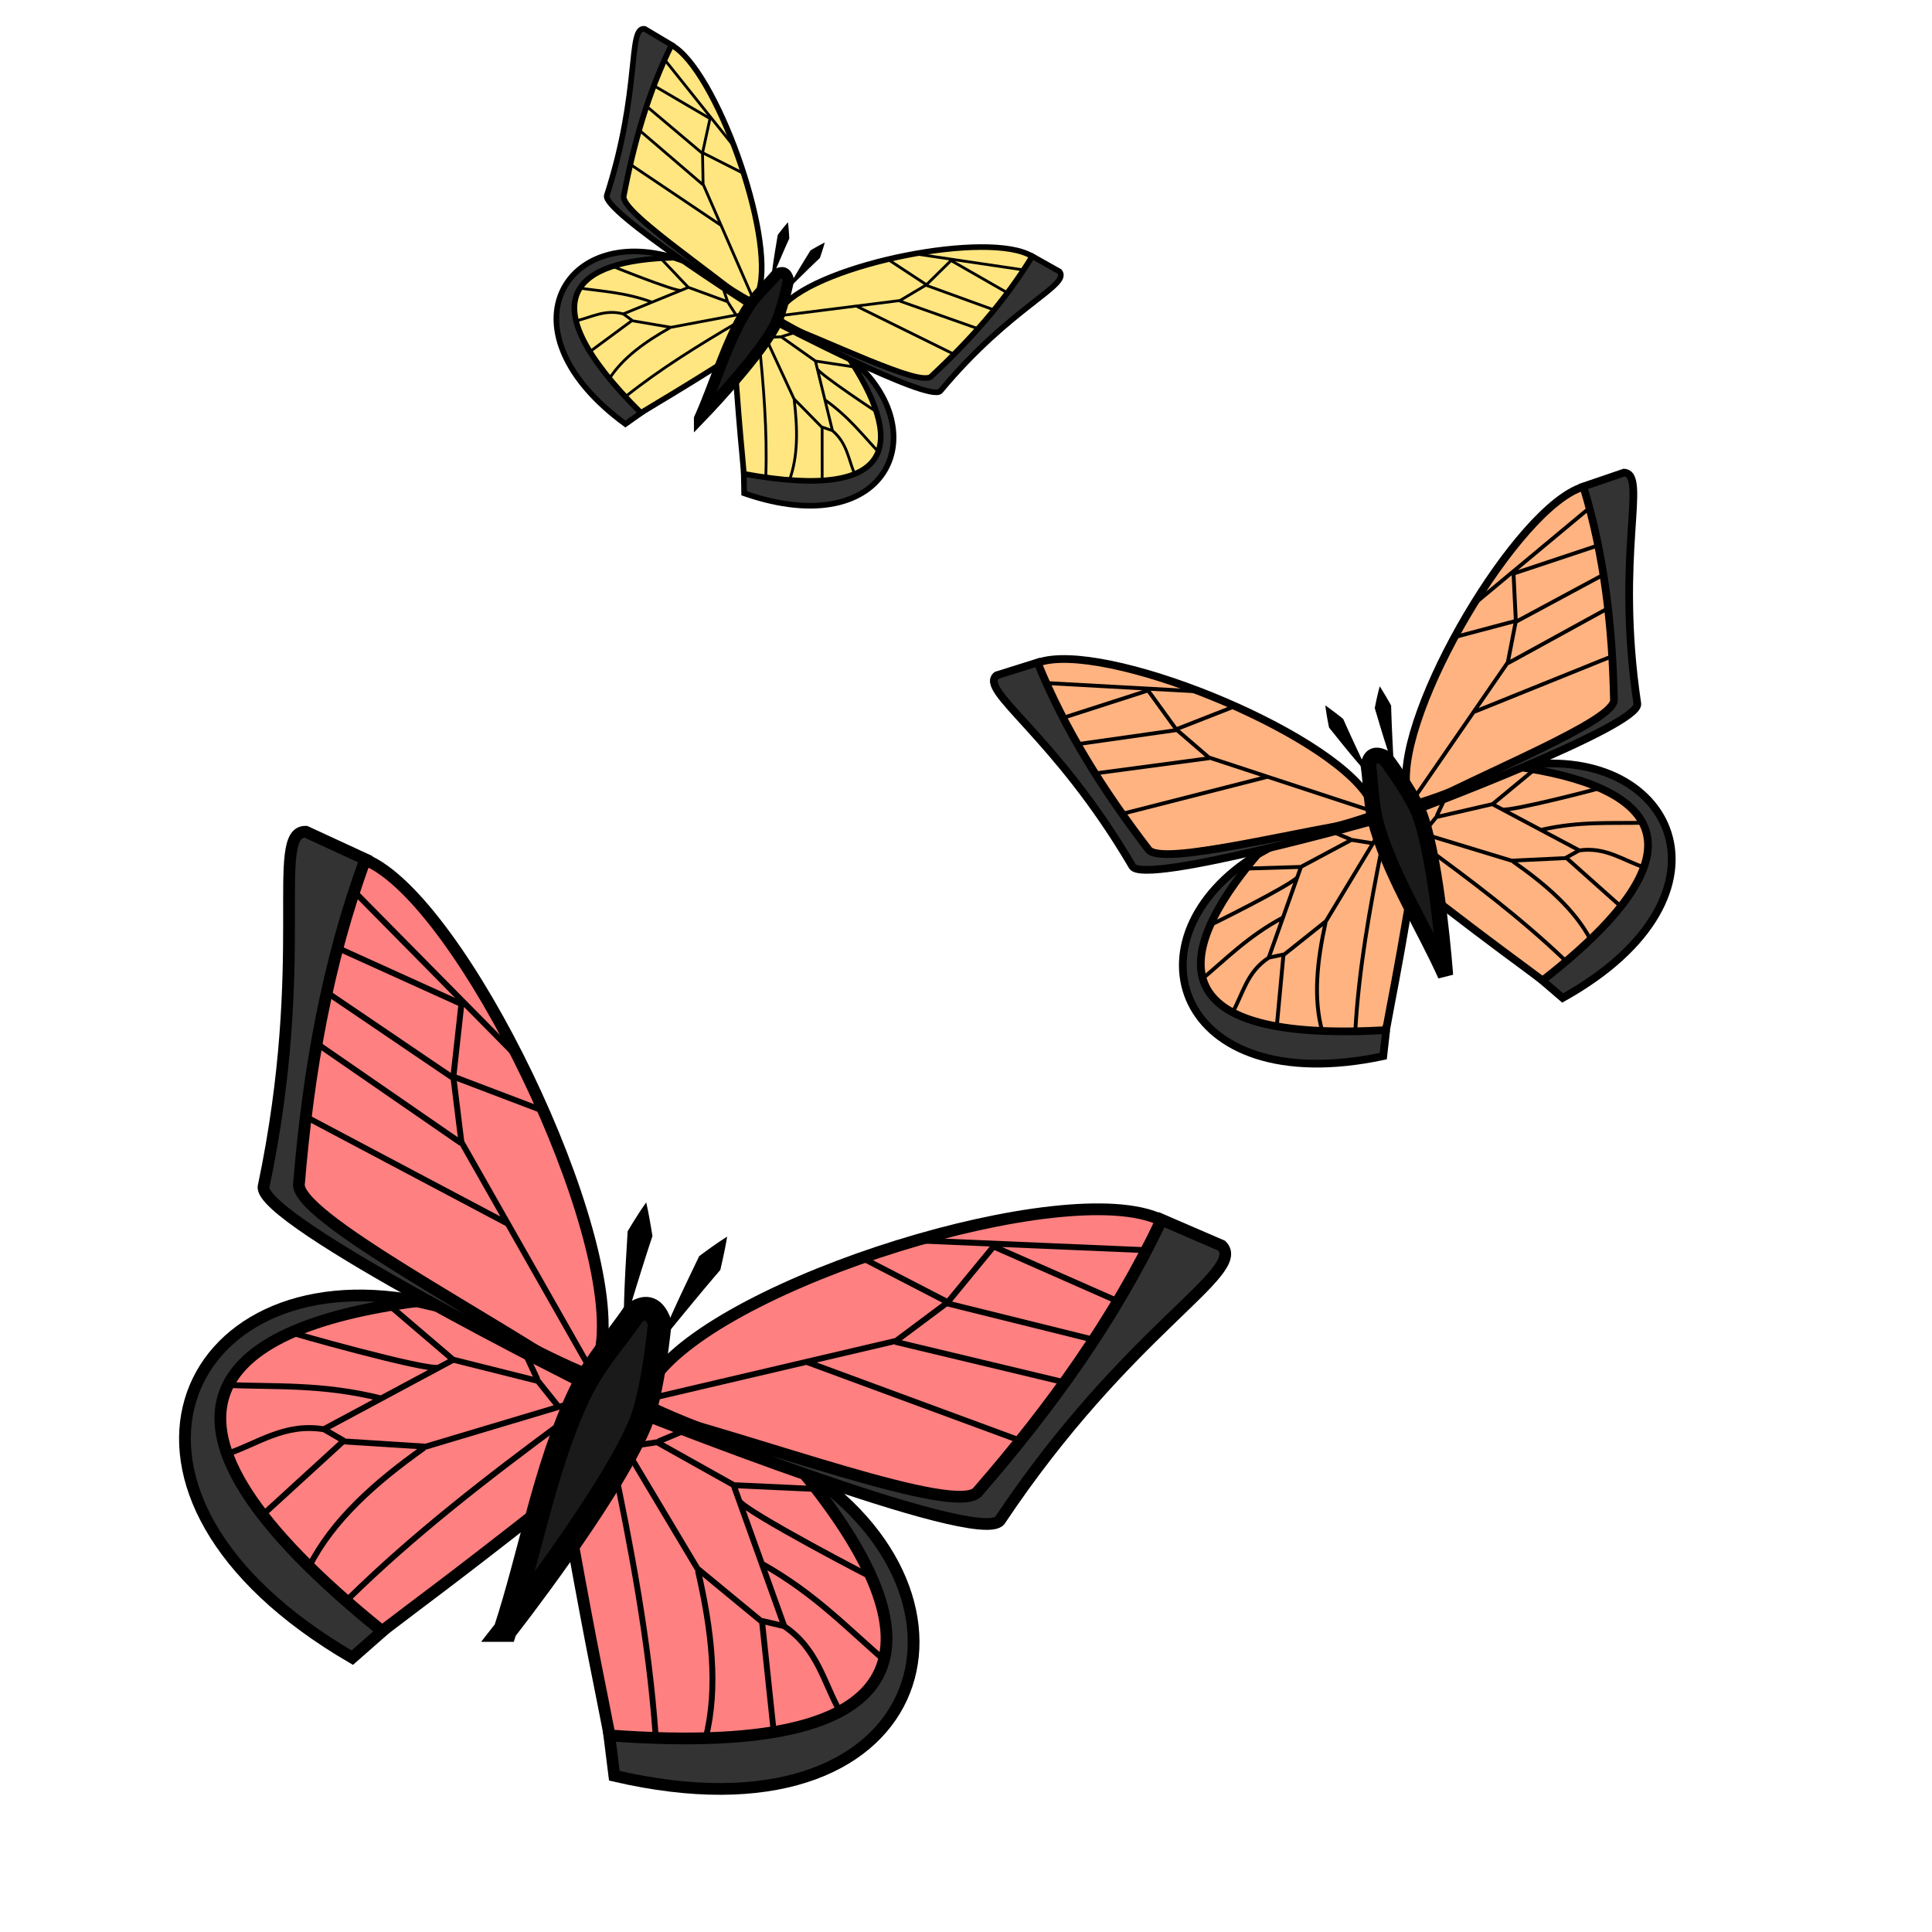 <svg xmlns="http://www.w3.org/2000/svg" cursor="default" viewBox="0 0 256 256">
	<path fill="#ff8080" fill-rule="evenodd" stroke="#000" stroke-width="1.557" d="M75.72 203.516c3.063 16.892 3.491 18.31 5.13 26.836 14.95 5.254 58.969.092 25.087-35.91-6.19-3.672-12.514-7.269-23.29-8.296z"/>
	<path fill="#333" fill-rule="evenodd" stroke="#000" stroke-width="1.557" d="M80.736 229.949l.668 5.347c41.776 9.74 51.604-23.668 24.419-40.946 17.736 21.36 19.42 38.926-25.087 35.599z"/>
	<path fill="none" stroke="#000" stroke-width=".779" d="M82.074 190.54l10.331 17.296 8.573 7.07 1.547 14.582M92.486 208.12c1.812 7.922 2.72 15.529 1.008 22.224M81.06 192.77c2.61 12.442 4.935 24.846 5.807 37.06M100.953 214.78l2.936.686c4.507 3.039 5.252 7.54 7.484 11.465"/>
	<path fill="none" stroke="#000" stroke-width=".779" d="M82.908 191.727l4.16-.627 10.133 5.674 6.685 18.612M100.915 207.186c7.192 4.028 11.489 8.716 16.728 13.185M97.99 198.912c.738 1.376 18.086 10.466 18.047 10.329M97.25 196.797l10.565.487M87.262 190.992l6.178-2.588"/>
	<path fill="#ff8080" fill-rule="evenodd" stroke="#000" stroke-width="1.557" d="M71.595 200.04c-13.273 10.393-14.514 11.146-21.283 16.33-14.5-6.461-43.749-40.764 4.807-43.976 6.98 1.565 14.008 3.28 22.66 9.98z"/>
	<path fill="#333" fill-rule="evenodd" stroke="#000" stroke-width="1.557" d="M50.659 216.15l-3.979 3.499c-37.296-21.71-22.813-53.268 8.584-47.244-27.056 3.544-39.747 15.39-4.605 43.744z"/>
	<path fill="none" stroke="#000" stroke-width=".779" d="M75.341 186.026l-18.921 5.66-10.959-.697-10.644 9.732M56.174 191.842c-6.503 4.613-12.132 9.62-15.225 15.767M74.64 188.38c-10.039 7.41-19.843 14.99-28.446 23.437M45.562 190.913l-2.622-1.525c-5.318-.87-8.804 1.95-13.013 3.311"/>
	<path fill="none" stroke="#000" stroke-width=".779" d="M73.95 186.328l-2.673-3.346-11.204-2.811-17.078 9.16M50.538 185.313c-7.953-1.996-14.19-1.5-20.983-1.816M58.095 181.208c-1.443.508-20.217-4.77-20.1-4.845M60.021 180.153l-8.144-6.954M71.203 182.768l-2.89-6.194"/>
	<path fill="#ff8080" fill-rule="evenodd" stroke="#000" stroke-width="1.557" d="M85.006 185.948c14.702 7.154 29.952 9.466 44.928 14.2 20.816-23.524 24.72-33.256 23.89-38.507-12.422-5.945-58.144 8.147-67.23 21.016z"/>
	<path fill="#333" fill-rule="evenodd" stroke="#000" stroke-width="1.557" d="M84.339 187.01c.319.132 45.447 18.073 48.151 14.442 16.996-25.453 32.817-32.862 29.392-36.39l-7.964-3.441c-6.26 13.229-14.739 24.96-24.3 35.963-2.449 3.626-30.186-7.05-45.28-10.575z"/>
	<path fill="none" stroke="#000" stroke-width=".779" d="M85.408 185.478l33.341-7.811 6.67-4.983 19.442 4.825M118.649 177.802l22.095 5.29M106.987 180.496c.262.095 27.902 10.293 27.902 10.293M114.05 166.583l11.536 5.964 6.07-7.383 16.437 7.25M121.485 164.36l30.309 1.293"/>
	<path fill="#ff8080" fill-rule="evenodd" stroke="#000" stroke-width="1.557" d="M78.366 182.376c-15.113-6.174-27.18-16.073-40.77-24.11 2.382-31.763 6.588-41.36 10.866-44.328 12.7 5.285 34.021 49.347 31.144 64.991z"/>
	<path fill="#333" fill-rule="evenodd" stroke="#000" stroke-width="1.557" d="M78.073 183.604c-.311-.151-43.864-21.85-43.147-26.369 6.359-30.208.77-47.187 5.606-47.022l7.88 3.64c-5.065 13.764-7.555 28.173-8.788 42.898-.888 4.324 25.633 17.902 38.449 26.853z"/>
	<path fill="none" stroke="#000" stroke-width=".779" d="M78.423 181.752l-17.29-30.444-1.041-8.43-16.71-11.336M61.107 151.475L42.253 138.46M67.18 162.098c-.245-.134-26.36-13.963-26.36-13.963M72.18 147.262l-12.105-4.604 1.064-9.62-16.368-7.415M68.665 140.144l-21.648-21.932"/>
	<path fill="#1a1a1a" fill-rule="evenodd" stroke="#000" stroke-width="3.114" d="M66.95 215.996c3.237-9.853 5.21-21.446 9.721-31.038 2.162-4.596 4.885-7.293 7.327-10.939 1.295-.839 2.527-1.162 3.429 1.27 0 0-.858 9.251-2.623 13.448-4.076 9.692-17.855 27.259-17.855 27.259z"/>
	<path fill-rule="evenodd" d="M82.692 175.825c.665-2.203 1.571-5.203 2.474-8.062.426-1.35.86-2.699 1.286-3.975-.257-1.612-.524-3.134-.827-4.46-.79 1.106-1.618 2.417-2.457 3.827-.08 1.352-.169 2.776-.248 4.198-.171 3.055-.304 6.125-.228 8.472zM87.463 177.913a632.42 632.42 0 0 1 5.305-6.473c.9-1.079 1.806-2.152 2.677-3.163.365-1.578.688-3.078.904-4.411-1.145.716-2.4 1.606-3.704 2.582-.58 1.211-1.195 2.486-1.8 3.763-1.302 2.742-2.574 5.514-3.382 7.702z"/>
	<path fill="#ffb380" fill-rule="evenodd" stroke="#000" stroke-width="1.022" d="M190.285 119.301c8.937 6.856 9.77 7.356 14.326 10.776 9.58-4.04 28.69-25.958-3.646-28.508-4.627.945-9.285 1.987-14.973 6.24z"/>
	<path fill="#333" fill-rule="evenodd" stroke="#000" stroke-width="1.022" d="M204.378 129.931l2.683 2.304c24.588-13.693 14.634-34.254-6.192-30.66 18.035 2.557 26.6 10.347 3.51 28.356z"/>
	<path fill="none" stroke="#000" stroke-width=".511" d="M187.65 110.196l12.647 3.847 7.282-.346 7.181 6.403M200.461 114.145c4.373 3.05 8.17 6.345 10.29 10.353M188.141 111.726c6.754 4.894 13.354 9.895 19.163 15.444M207.512 113.648l1.728-.962c3.53-.511 5.877 1.347 8.691 2.27"/>
	<path fill="none" stroke="#000" stroke-width=".511" d="M188.58 110.404l1.744-2.139 7.425-1.711 11.455 6.094M204.144 109.975c5.27-1.215 9.425-.832 13.941-.97M199.075 107.245c.965.343 13.402-2.89 13.322-2.94M197.783 106.543l5.347-4.422M190.37 108.127l1.86-3.98"/>
	<path fill="#ffb380" fill-rule="evenodd" stroke="#000" stroke-width="1.022" d="M186.749 119.431c-1.866 10.903-2.137 11.816-3.14 17.319-9.893 3.254-39.229-.514-17.055-23.485 4.08-2.317 8.251-4.583 15.41-5.143z"/>
	<path fill="#333" fill-rule="evenodd" stroke="#000" stroke-width="1.022" d="M183.68 136.49l-.39 3.454c-27.692 5.898-34.571-15.82-16.661-26.737-11.582 13.652-12.524 25.003 17.052 23.283z"/>
	<path fill="none" stroke="#000" stroke-width=".511" d="M182.39 110.971l-6.698 11.094-5.63 4.493-.881 9.422M175.642 122.248c-1.125 5.109-1.652 10.024-.444 14.374M183.087 112.424c-1.61 8.027-3.03 16.033-3.486 23.93M170.077 126.476l-1.947.415c-2.967 1.923-3.417 4.83-4.862 7.348"/>
	<path fill="none" stroke="#000" stroke-width=".511" d="M181.846 111.731l-2.774-.446-6.682 3.574-4.259 11.98M170.025 121.562c-4.744 2.537-7.555 5.528-10.995 8.37M171.886 116.235c-.477.883-11.925 6.597-11.9 6.51M172.357 114.873l-7.024.213M178.942 111.213l-4.136-1.735"/>
	<path fill="#ffb380" fill-rule="evenodd" stroke="#000" stroke-width="1.022" d="M187.05 106.672c10.298-3.008 18.726-8.609 28.09-12.913-.26-20.607-2.655-27.057-5.373-29.242-8.657 2.59-24.657 29.597-23.397 39.856z"/>
	<path fill="#333" fill-rule="evenodd" stroke="#000" stroke-width="1.022" d="M187.194 107.481c.213-.076 30.05-11.258 29.762-14.215-2.966-19.86 1.453-30.436-1.766-30.64l-5.387 1.84c2.792 9.187 3.846 18.626 4.052 28.187.41 2.842-17.774 9.885-26.66 14.828z"/>
	<path fill="none" stroke="#000" stroke-width=".511" d="M187.038 106.266l12.754-18.497 1.044-5.361 11.573-6.23M199.803 87.88l13.067-7.174M195.326 94.33c.169-.07 18.094-7.302 18.094-7.302M192.622 84.456l8.234-2.189-.307-6.263 11.183-3.726M195.254 80.098l15.295-12.736"/>
	<path fill="#ffb380" fill-rule="evenodd" stroke="#000" stroke-width="1.022" d="M182.25 107.864c-10.065 3.665-20.293 4.176-30.439 6.265-12.849-16.483-15.037-23-14.267-26.328 8.5-3.033 38.287 8.972 43.788 17.842z"/>
	<path fill="#333" fill-rule="evenodd" stroke="#000" stroke-width="1.022" d="M182.649 108.59c-.218.064-30.945 8.726-32.59 6.215-10.231-17.48-20.433-23.265-18.01-25.317l5.433-1.706c3.608 8.92 8.752 17.018 14.646 24.716 1.475 2.492 20.347-2.605 30.52-3.908z"/>
	<path fill="none" stroke="#000" stroke-width=".511" d="M182.002 107.536l-21.824-7.167-4.223-3.636-13.117 1.86M160.239 100.462l-14.9 1.99M167.874 102.945c-.179.043-18.965 4.84-18.965 4.84M163.76 93.532l-7.91 3.101-3.725-5.143-11.222 3.615M158.915 91.624l-20.189-1.11"/>
	<path fill="#1a1a1a" fill-rule="evenodd" stroke="#000" stroke-width="2.043" d="M191.527 129.232c-2.771-6.214-6.925-12.717-8.963-19.366-.976-3.186-.842-5.697-1.263-8.545.259-.979.715-1.68 2.225-.896 0 0 3.663 4.874 4.656 7.69 2.293 6.506 3.345 21.117 3.345 21.117z"/>
	<path fill-rule="evenodd" d="M181.463 102.774a437.837 437.837 0 0 1-2.354-5.008c-.388-.844-.772-1.69-1.127-2.498a46.4 46.4 0 0 0-2.37-1.802c.105.886.28 1.888.495 2.943.557.692 1.142 1.422 1.73 2.148 1.264 1.56 2.554 3.11 3.626 4.217zM184.701 101.685a415.277 415.277 0 0 1-.277-5.485c-.038-.92-.072-1.841-.094-2.717a45.814 45.814 0 0 0-1.506-2.541c-.24.852-.458 1.838-.66 2.888.251.844.515 1.734.784 2.621.576 1.906 1.18 3.814 1.753 5.234z"/>
	<path fill="#ffe680" fill-rule="evenodd" stroke="#000" stroke-width=".745" d="M97.49 49.965c.612 8.188.745 8.884 1.098 13.022 6.849 3.247 28.045 2.994 13.73-15.826-2.761-2.057-5.59-4.084-10.664-5.112z"/>
	<path fill="#333" fill-rule="evenodd" stroke="#000" stroke-width=".745" d="M98.554 62.79l.05 2.577c19.385 6.72 25.73-8.677 13.664-18.255 7.368 11.048 7.29 19.487-13.714 15.677z"/>
	<path fill="none" stroke="#000" stroke-width=".372" d="M101.162 44.11l4.049 8.745 3.724 3.792.006 7.013M105.235 52.994c.466 3.859.517 7.523-.633 10.622M100.568 45.12c.619 6.05 1.104 12.066.908 17.92M108.93 56.586l1.362.473c1.992 1.67 2.12 3.85 2.986 5.828"/>
	<path fill="none" stroke="#000" stroke-width=".372" d="M101.5 44.717l2.01-.09 4.535 3.206 2.25 9.188M109.291 52.972c3.22 2.276 5.029 4.72 7.297 7.108M108.314 48.89c.282.691 8.08 5.883 8.068 5.815M108.068 47.846l5 .76M103.607 44.585l3.068-.922"/>
	<path fill="#ffe680" fill-rule="evenodd" stroke="#000" stroke-width=".745" d="M95.702 48.105c-6.834 4.28-7.462 4.576-10.941 6.703-6.574-3.799-18.77-21.58 4.487-20.678 3.242 1.094 6.5 2.261 10.28 5.882z"/>
	<path fill="#333" fill-rule="evenodd" stroke="#000" stroke-width=".745" d="M84.937 54.72l-2.067 1.466c-16.655-12.193-8.187-26.48 6.447-22.043-13.047.332-19.677 5.332-4.38 20.577z"/>
	<path fill="none" stroke="#000" stroke-width=".372" d="M98.185 41.627l-9.283 1.745-5.178-.88-5.55 4.097M88.777 43.434c-3.324 1.87-6.252 3.969-8.031 6.738M97.734 42.711c-5.146 3.023-10.189 6.138-14.704 9.725M83.776 42.461l-1.171-.857c-2.487-.68-4.285.487-6.356.925"/>
	<path fill="none" stroke="#000" stroke-width=".372" d="M97.508 41.7l-1.104-1.725-5.188-1.898-8.582 3.503M86.423 40.046c-3.683-1.347-6.675-1.423-9.89-1.913M90.223 38.472c-.712.17-9.378-3.28-9.319-3.31M91.192 38.066l-3.526-3.715M96.38 39.87l-1.065-3.091"/>
	<path fill="#ffe680" fill-rule="evenodd" stroke="#000" stroke-width=".745" d="M102.786 42.073c6.636 4.139 13.774 6.002 20.661 9.003 11.079-10.148 13.423-14.582 13.29-17.121-5.61-3.45-28.065.965-33.03 6.632z"/>
	<path fill="#333" fill-rule="evenodd" stroke="#000" stroke-width=".745" d="M102.416 42.545c.145.078 20.714 10.871 22.182 9.279 9.358-11.257 17.254-13.99 15.801-15.839l-3.616-2.036c-3.64 5.98-8.26 11.136-13.359 15.891-1.345 1.603-14.005-4.864-21.008-7.295z"/>
	<path fill="none" stroke="#000" stroke-width=".372" d="M103.001 41.87l16.25-2.047 3.422-2.037 9.007 3.268M119.197 39.882l10.246 3.621M113.515 40.58c.12.058 12.757 6.292 12.757 6.292M117.571 34.315l5.189 3.414 3.256-3.208 7.456 4.271M121.219 33.63l14.352 2.131"/>
	<path fill="#ffe680" fill-rule="evenodd" stroke="#000" stroke-width=".745" d="M99.807 40.042c-6.88-3.693-12.125-9.006-18.187-13.508 2.722-14.99 5.203-19.345 7.387-20.542 5.776 3.149 13.713 25.175 11.562 32.472z"/>
	<path fill="#333" fill-rule="evenodd" stroke="#000" stroke-width=".745" d="M99.606 40.611c-.14-.087-19.772-12.588-19.205-14.702 4.537-14.05 2.728-22.407 5.02-22.086l3.566 2.126c-3.098 6.293-5.003 13.023-6.326 19.965-.64 2.013 11.296 9.798 16.945 14.697z"/>
	<path fill="none" stroke="#000" stroke-width=".372" d="M99.865 39.748l-6.7-15.347-.075-4.062-7.38-6.228M93.143 24.48l-8.317-7.135M95.5 29.837c-.11-.076-11.84-7.962-11.84-7.962M98.621 23.03l-5.528-2.796.988-4.523-7.415-4.346M97.306 19.468l-9.2-11.516"/>
	<path fill="#1a1a1a" fill-rule="evenodd" stroke="#000" stroke-width="1.49" d="M92.694 55.462c2.033-4.524 3.551-9.94 6.177-14.277 1.259-2.078 2.689-3.224 4.033-4.836.658-.335 1.26-.427 1.567.775 0 0-.87 4.358-1.92 6.266-2.424 4.406-9.857 12.072-9.857 12.072z"/>
	<path fill-rule="evenodd" d="M102.192 37.142a319.19 319.19 0 0 1 1.58-3.711c.27-.621.545-1.24.811-1.826a33.844 33.844 0 0 0-.17-2.163 26.84 26.84 0 0 0-1.36 1.697c-.106.64-.22 1.312-.329 1.985-.234 1.444-.45 2.898-.532 4.018zM104.357 38.374c.774-.773 1.827-1.822 2.848-2.813.481-.469.966-.934 1.431-1.371.253-.732.481-1.43.65-2.053-.58.283-1.221.643-1.89 1.043-.337.547-.693 1.122-1.045 1.7-.756 1.239-1.5 2.494-1.994 3.494z"/>
</svg>
